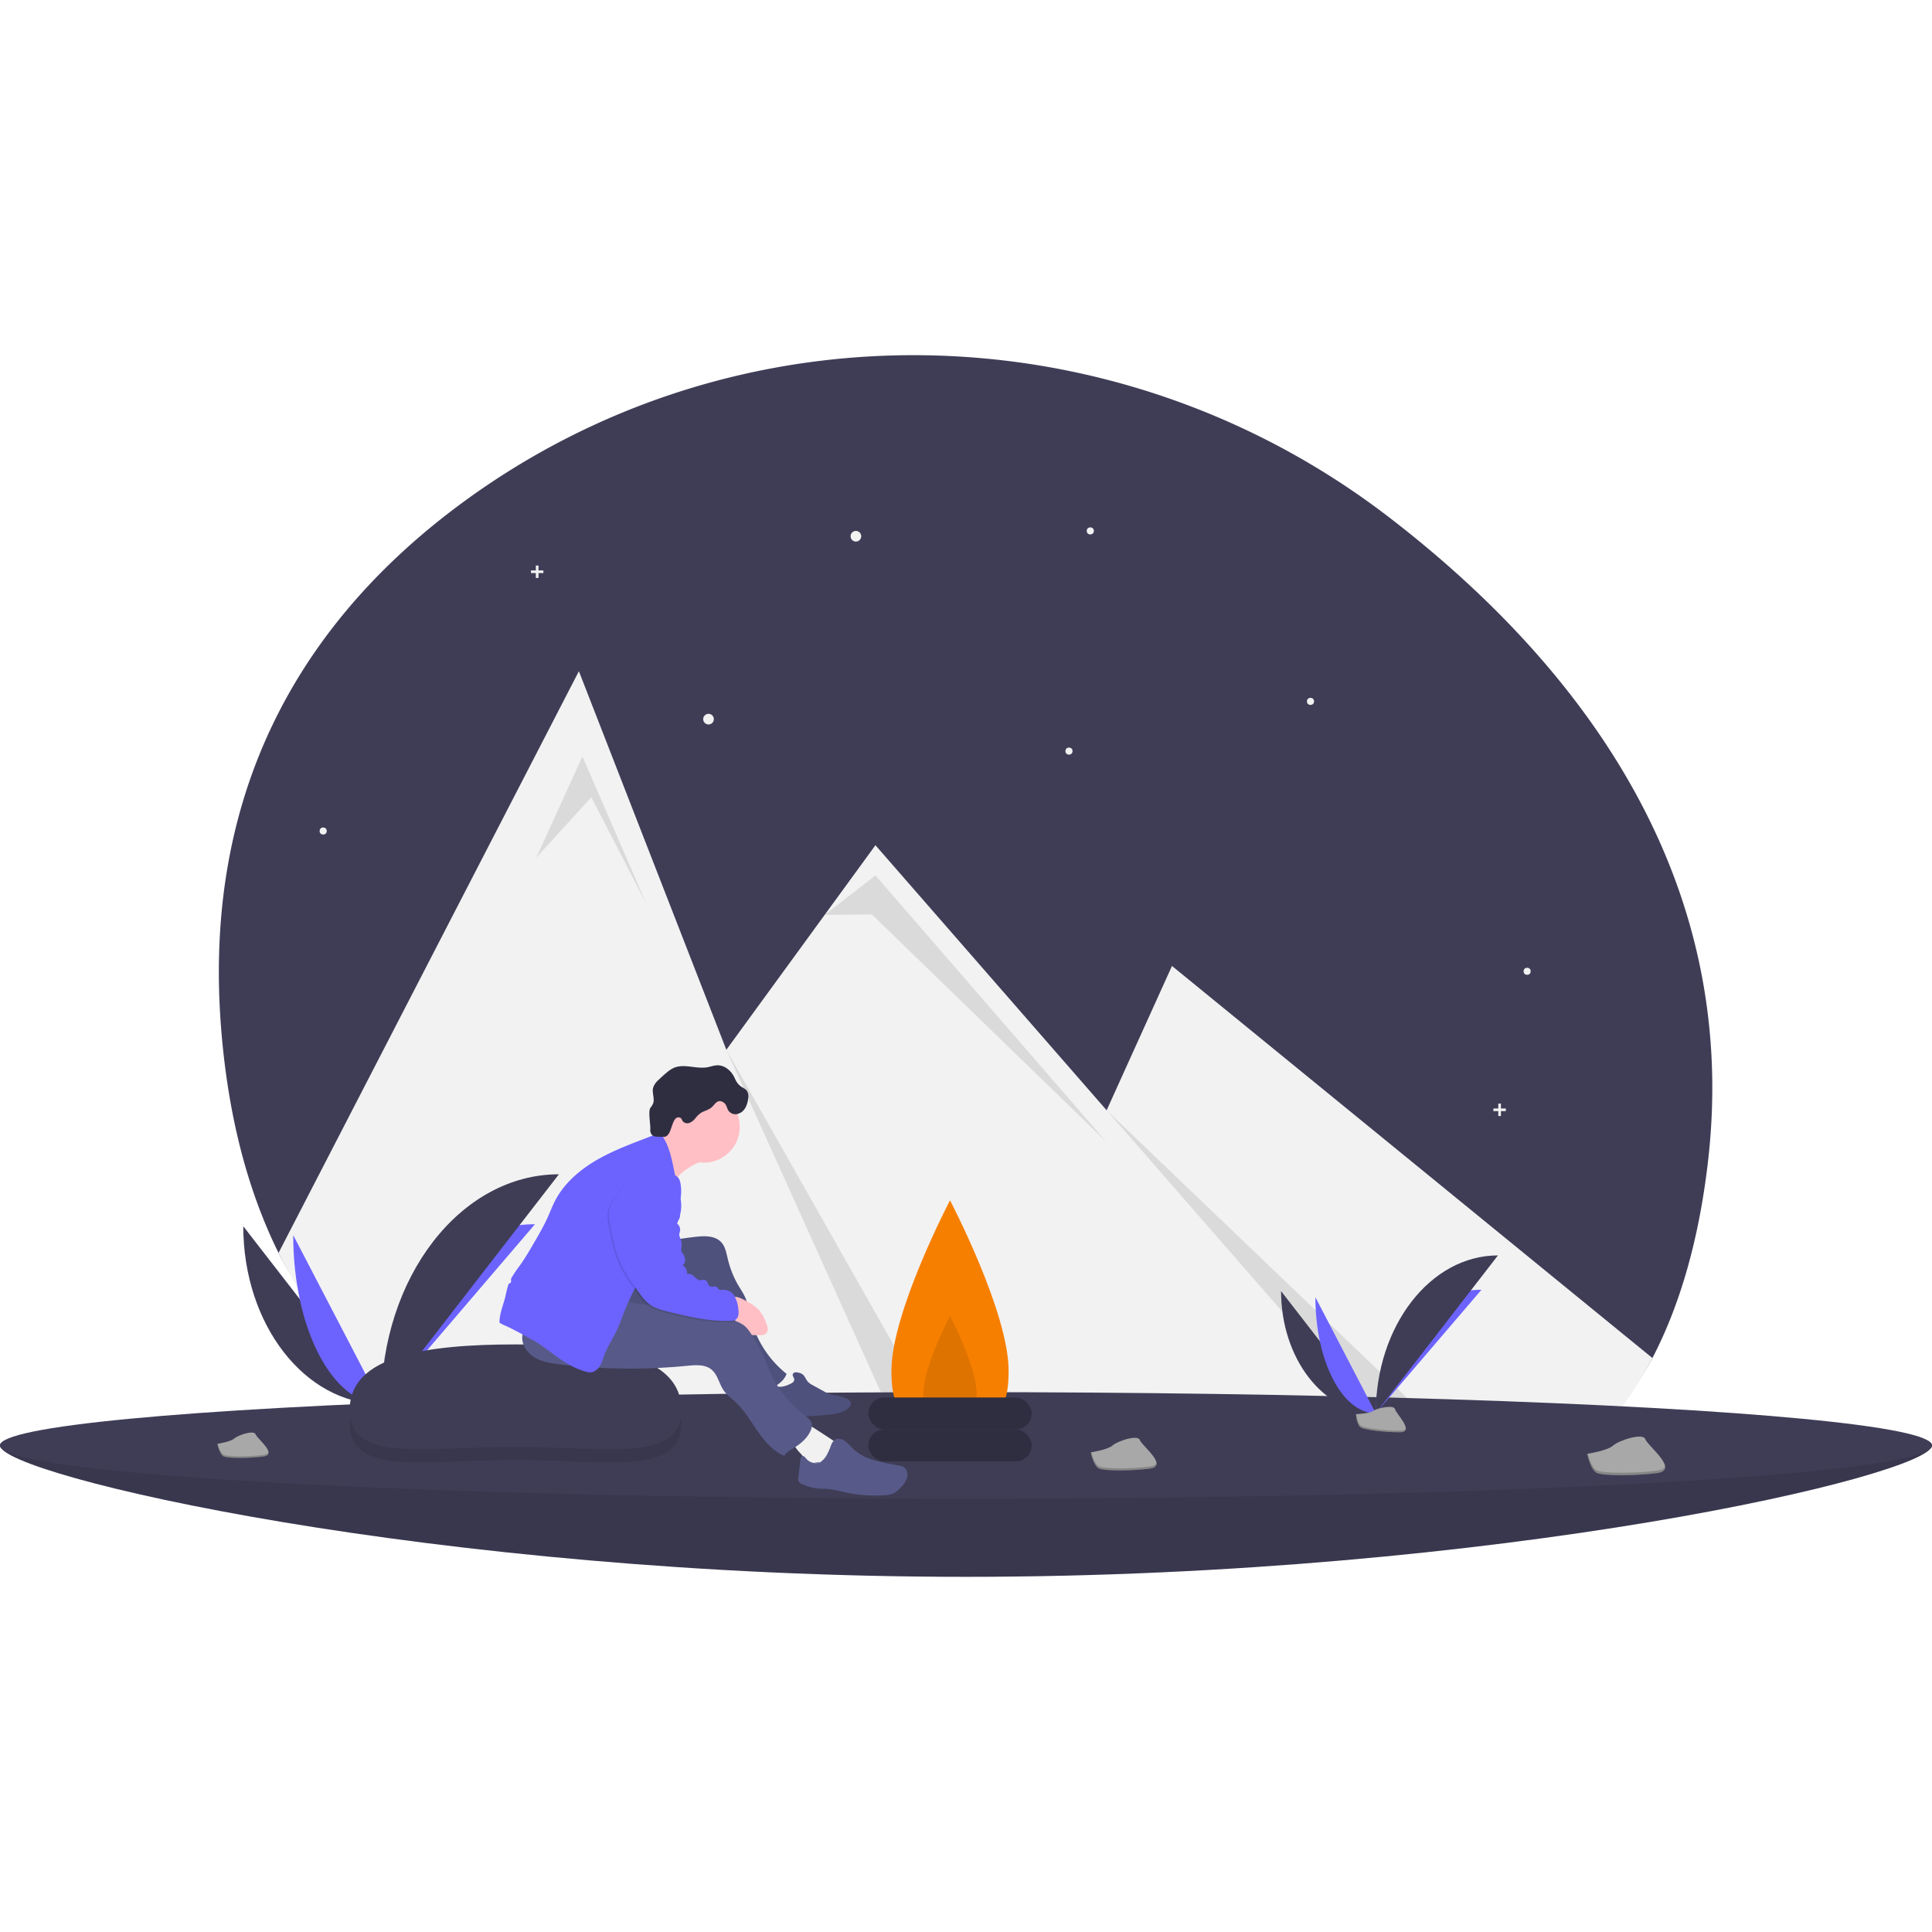 <svg id="SvgjsSvg1001" width="288" height="288" xmlns="http://www.w3.org/2000/svg" version="1.1" xmlns:xlink="http://www.w3.org/1999/xlink" xmlns:svgjs="http://svgjs.com/svgjs"><defs id="SvgjsDefs1002"></defs><g id="SvgjsG1008"><svg xmlns="http://www.w3.org/2000/svg" viewBox="0 0 1088 687.962" width="288" height="288" version="1.1" xmlns:xlink="http://www.w3.org/1999/xlink" xmlns:svgjs="http://svgjs.com/svgjs"><path fill="#3f3d56" d="M1017.81,560.461c-5.27,45.15-16.22,81.4-31.25,110.31-20,38.52-54.21,54.04-84.77,70.28a193.277,193.277,0,0,1-27.46,11.94c-55.61,19.3-117.85,14.18-166.74,3.99a657.296,657.296,0,0,0-104.09-13.16q-14.97-.675-29.97-.67c-15.42.02-293.07,5.29-360.67-131.57-16.69-33.76-28.13-75-32.24-125.27-11.63-142.12,52.29-235.46,134.74-296.47,155.97-115.41,369.76-110.57,523.43,7.88C941.15,276.621,1036.99,396.031,1017.81,560.461Z" transform="translate(-56 -106.019)" style="--darkreader-inline-fill:#323145" class="color3f3d56 svgShape" data-darkreader-inline-fill=""></path><path fill="#f2f2f2" d="M986.56,670.771c-20,38.52-47.21,64.04-77.77,80.28a193.277,193.277,0,0,1-27.46,11.94c-55.61,19.3-117.85,14.18-166.74,3.99a657.296,657.296,0,0,0-104.09-13.16q-14.97-.675-29.97-.67-23.13.03-46.25,1.72c-100.17,7.36-253.82-6.43-321.42-143.29l169.14-327.6,62.95,161.62,20.09,51.59,55.37-75.98,28.59-39.23,130.2,149.27L716,449.981l254.78,207.92,14.21,11.59Z" transform="translate(-56 -106.019)" style="--darkreader-inline-fill:#1f2223" class="colorf2f2f2 svgShape" data-darkreader-inline-fill=""></path><polygon points="302 282.962 328 225.962 364 308.962 333 248.962 302 282.962" opacity=".1"></polygon><path d="M610.5,753.821q-14.97-.675-29.97-.67l-115.49-255.96Z" opacity=".1" transform="translate(-56 -106.019)"></path><polygon points="464.411 315.191 493 292.962 623 442.962 491 314.962 464.411 315.191" opacity=".1"></polygon><path d="M908.79,751.051a193.277,193.277,0,0,1-27.46,11.94L679.2,531.251Z" opacity=".1" transform="translate(-56 -106.019)"></path><circle cx="482" cy="101.962" r="3" fill="#f2f2f2" style="--darkreader-inline-fill:#e0ddd9" class="colorf2f2f2 svgShape" data-darkreader-inline-fill=""></circle><circle cx="399" cy="204.962" r="3" fill="#f2f2f2" style="--darkreader-inline-fill:#e0ddd9" class="colorf2f2f2 svgShape" data-darkreader-inline-fill=""></circle><circle cx="602" cy="222.962" r="2" fill="#f2f2f2" style="--darkreader-inline-fill:#e0ddd9" class="colorf2f2f2 svgShape" data-darkreader-inline-fill=""></circle><circle cx="182" cy="267.962" r="2" fill="#f2f2f2" style="--darkreader-inline-fill:#e0ddd9" class="colorf2f2f2 svgShape" data-darkreader-inline-fill=""></circle><circle cx="614" cy="98.962" r="2" fill="#f2f2f2" style="--darkreader-inline-fill:#e0ddd9" class="colorf2f2f2 svgShape" data-darkreader-inline-fill=""></circle><circle cx="738" cy="194.962" r="2" fill="#f2f2f2" style="--darkreader-inline-fill:#e0ddd9" class="colorf2f2f2 svgShape" data-darkreader-inline-fill=""></circle><circle cx="860" cy="346.962" r="2" fill="#f2f2f2" style="--darkreader-inline-fill:#e0ddd9" class="colorf2f2f2 svgShape" data-darkreader-inline-fill=""></circle><polygon fill="#f2f2f2" points="306 121.222 303.24 121.222 303.24 118.462 301.76 118.462 301.76 121.222 299 121.222 299 122.703 301.76 122.703 301.76 125.462 303.24 125.462 303.24 122.703 306 122.703 306 121.222" style="--darkreader-inline-fill:#e0ddd9" class="colorf2f2f2 svgShape" data-darkreader-inline-fill=""></polygon><polygon fill="#f2f2f2" points="848 424.222 845.24 424.222 845.24 421.462 843.76 421.462 843.76 424.222 841 424.222 841 425.703 843.76 425.703 843.76 428.462 845.24 428.462 845.24 425.703 848 425.703 848 424.222" style="--darkreader-inline-fill:#e0ddd9" class="colorf2f2f2 svgShape" data-darkreader-inline-fill=""></polygon><path fill="#3f3d56" d="M1144,719.981c0,16.569-243.557,74-544,74s-544-57.431-544-74,243.557,14,544,14S1144,703.413,1144,719.981Z" transform="translate(-56 -106.019)" style="--darkreader-inline-fill:#323145" class="color3f3d56 svgShape" data-darkreader-inline-fill=""></path><path d="M1144,719.981c0,16.569-243.557,74-544,74s-544-57.431-544-74,243.557,14,544,14S1144,703.413,1144,719.981Z" opacity=".1" transform="translate(-56 -106.019)"></path><ellipse cx="544" cy="613.962" fill="#3f3d56" rx="544" ry="30" style="--darkreader-inline-fill:#323145" class="color3f3d56 svgShape" data-darkreader-inline-fill=""></ellipse><path fill="#f77f00" d="M624,677.981c0,33.137-14.775,24-33,24s-33,9.137-33-24,33-96,33-96S624,644.844,624,677.981Z" transform="translate(-56 -106.019)" style="--darkreader-inline-fill: #c66600;" class="colorff6584 svgShape" data-darkreader-inline-fill=""></path><path d="M606,690.66c0,15.062-6.716,10.909-15,10.909s-15,4.153-15-10.909,15-43.636,15-43.636S606,675.597,606,690.66Z" opacity=".1" transform="translate(-56 -106.019)"></path><rect width="92" height="18" x="489" y="604.962" fill="#2f2e41" rx="9" style="--darkreader-inline-fill:#c5c0b8" class="color2f2e41 svgShape" data-darkreader-inline-fill=""></rect><rect width="92" height="18" x="489" y="586.962" fill="#2f2e41" rx="9" style="--darkreader-inline-fill:#c5c0b8" class="color2f2e41 svgShape" data-darkreader-inline-fill=""></rect><path fill="#3f3d56" d="M193,596.547c0,55.343,34.719,100.126,77.626,100.126" transform="translate(-56 -106.019)" style="--darkreader-inline-fill:#bab4ab" class="color3f3d56 svgShape" data-darkreader-inline-fill=""></path><path fill="#6c63ff" d="M270.626 696.673c0-55.965 38.745-101.251 86.626-101.251M221.125 601.564c0 52.57 22.14 95.109 49.501 95.109" transform="translate(-56 -106.019)" style="--darkreader-inline-fill: #080091;" class="color6c63ff svgShape" data-darkreader-inline-fill=""></path><path fill="#3f3d56" d="M270.626,696.673c0-71.511,44.783-129.377,100.126-129.377" transform="translate(-56 -106.019)" style="--darkreader-inline-fill:#323145" class="color3f3d56 svgShape" data-darkreader-inline-fill=""></path><path fill="#a8a8a8" d="M254.295,697.379s11.009-.339,14.326-2.702,16.934-5.183,17.757-1.395,16.544,18.845,4.115,18.945-28.879-1.936-32.19-3.953S254.295,697.379,254.295,697.379Z" transform="translate(-56 -106.019)" style="--darkreader-inline-fill:#b1aaa0" class="colora8a8a8 svgShape" data-darkreader-inline-fill=""></path><path d="M290.716,710.909c-12.429.1-28.879-1.936-32.19-3.953-2.522-1.536-3.527-7.048-3.863-9.591-.233.01-.368.014-.368.014s.697,8.879,4.009,10.896,19.761,4.053,32.19,3.953c3.588-.029,4.827-1.305,4.759-3.196C294.755,710.174,293.386,710.887,290.716,710.909Z" opacity=".2" transform="translate(-56 -106.019)"></path><path fill="#3f3d56" d="M777.429,633.081c0,38.029,23.857,68.802,53.341,68.802" transform="translate(-56 -106.019)" style="--darkreader-inline-fill:#bab4ab" class="color3f3d56 svgShape" data-darkreader-inline-fill=""></path><path fill="#6c63ff" d="M830.769 701.882c0-38.456 26.623-69.575 59.525-69.575M796.755 636.528c0 36.124 15.213 65.354 34.014 65.354" transform="translate(-56 -106.019)" style="--darkreader-inline-fill: #5f96ff;" class="color6c63ff svgShape" data-darkreader-inline-fill=""></path><path fill="#3f3d56" d="M830.769,701.882c0-49.139,30.773-88.901,68.802-88.901" transform="translate(-56 -106.019)" style="--darkreader-inline-fill:#bab4ab" class="color3f3d56 svgShape" data-darkreader-inline-fill=""></path><path fill="#a8a8a8" d="M819.548,702.367s7.565-.233,9.844-1.856,11.636-3.562,12.202-.958,11.368,12.949,2.828,13.018-19.844-1.33-22.119-2.716S819.548,702.367,819.548,702.367Z" transform="translate(-56 -106.019)" style="--darkreader-inline-fill:#b1aaa0" class="colora8a8a8 svgShape" data-darkreader-inline-fill=""></path><path d="M844.574,711.664c-8.54.069-19.844-1.33-22.119-2.716-1.733-1.056-2.423-4.843-2.654-6.59-.16.007-.253.01-.253.01s.479,6.101,2.755,7.487,13.579,2.785,22.119,2.716c2.465-.02,3.317-.897,3.27-2.196C847.349,711.159,846.409,711.649,844.574,711.664Z" opacity=".2" transform="translate(-56 -106.019)"></path><path fill="#a8a8a8" d="M949.813,724.718s11.36-1.729,14.5-4.591,16.89-7.488,18.217-3.667,19.494,17.447,6.633,19.107-30.153,1.609-33.835-.065S949.813,724.718,949.813,724.718Z" transform="translate(-56 -106.019)" style="--darkreader-inline-fill:#b1aaa0" class="colora8a8a8 svgShape" data-darkreader-inline-fill=""></path><path d="M989.228,734.173c-12.86,1.659-30.153,1.609-33.835-.065-2.804-1.275-4.535-6.858-5.201-9.45-.24.04-.379.061-.379.061s1.833,9.108,5.516,10.783,20.975,1.725,33.835.065c3.712-.479,4.836-1.956,4.529-3.906C993.319,732.907,991.991,733.817,989.228,734.173Z" opacity=".2" transform="translate(-56 -106.019)"></path><path fill="#a8a8a8" d="M670.26,723.896s9.587-1.459,12.237-3.875,14.255-6.32,15.374-3.095,16.452,14.725,5.598,16.125-25.448,1.358-28.555-.055S670.26,723.896,670.26,723.896Z" transform="translate(-56 -106.019)" style="--darkreader-inline-fill:#b1aaa0" class="colora8a8a8 svgShape" data-darkreader-inline-fill=""></path><path d="M703.524,731.876c-10.853,1.4-25.448,1.358-28.555-.055-2.367-1.076-3.827-5.788-4.39-7.976-.202.033-.32.051-.32.051s1.547,7.687,4.655,9.101,17.702,1.456,28.555.055c3.133-.404,4.081-1.651,3.822-3.296C706.977,730.807,705.856,731.575,703.524,731.876Z" opacity=".2" transform="translate(-56 -106.019)"></path><path fill="#a8a8a8" d="M178.389,719.109s7.463-1.136,9.527-3.016,11.097-4.92,11.969-2.409,12.808,11.463,4.358,12.553-19.811,1.057-22.23-.043S178.389,719.109,178.389,719.109Z" transform="translate(-56 -106.019)" style="--darkreader-inline-fill:#b1aaa0" class="colora8a8a8 svgShape" data-darkreader-inline-fill=""></path><path d="M204.285,725.321c-8.449,1.09-19.811,1.057-22.23-.043-1.842-.838-2.979-4.506-3.417-6.209-.158.026-.249.04-.249.04s1.205,5.984,3.624,7.085,13.781,1.133,22.23.043c2.439-.315,3.177-1.285,2.976-2.566C206.973,724.489,206.101,725.087,204.285,725.321Z" opacity=".2" transform="translate(-56 -106.019)"></path><path d="M439.696,707.337c0,30.22-42.124,20.873-93.7,20.873s-93.074,9.347-93.074-20.873,42.118-36.793,93.694-36.793S439.696,677.117,439.696,707.337Z" opacity=".1" transform="translate(-56 -106.019)"></path><path fill="#3f3d56" d="M439.696,699.897c0,30.22-42.124,20.873-93.7,20.873s-93.074,9.347-93.074-20.873,42.118-36.793,93.694-36.793S439.696,669.676,439.696,699.897Z" transform="translate(-56 -106.019)" style="--darkreader-inline-fill:#323145" class="color3f3d56 svgShape" data-darkreader-inline-fill=""></path><path fill="#ffbfc5" d="M447.726,561.44a45.271,45.271,0,0,0-7.057,4.472,15.173,15.173,0,0,0-4.907,6.644,61.296,61.296,0,0,1-3.038-8.98,147.824,147.824,0,0,0-6.208-16.165,21.483,21.483,0,0,0,9.758-7.482c4.799,4.778,9.734,9.762,12.122,16.099.411,1.092,1.609,2.256,1.886,3.234C450.675,560.643,448.775,560.863,447.726,561.44Z" transform="translate(-56 -106.019)" style="--darkreader-inline-fill:#ff9fa8" class="colorffbfc5 svgShape" data-darkreader-inline-fill=""></path><path fill="#f1f1f1" d="M492.892,677.926a44.367,44.367,0,0,1,14.418,7.715,1.505,1.505,0,0,1,.655.887c.109.831-1,1.169-1.805,1.401-2.367.681-3.879,2.905-5.622,4.645s-4.543,3.105-6.577,1.716a6.365,6.365,0,0,1-1.381-1.455l-8.59-11.212a52.072,52.072,0,0,1,9.145-4.014" transform="translate(-56 -106.019)" style="--darkreader-inline-fill:#dfdcd8" class="colorf1f1f1 svgShape" data-darkreader-inline-fill=""></path><path fill="#575a89" d="M508.333,680.259c1.137,1.16,1.631,2.829,2.747,4.01a10.028,10.028,0,0,0,2.542,1.764l6.572,3.617a18.995,18.995,0,0,0,3.176,1.5,29.111,29.111,0,0,0,3.772.787,27.325,27.325,0,0,1,5.318,1.569c1.289.528,2.725,1.438,2.719,2.83a3.076,3.076,0,0,1-.788,1.829c-2.591,3.264-7.178,3.987-11.322,4.426-8.972.949-18.152,1.66-26.923-.455a11.484,11.484,0,0,1-4.732-2.048c-2.646-2.193-3.173-6.188-2.185-9.479a5.125,5.125,0,0,1,2.09-3.108c1.389-.796,3.12-.426,4.716-.55a14.847,14.847,0,0,0,4.863-1.549c1.003-.452,2.157-1.035,2.372-2.228.199-1.106-1.101-2.215-.827-3.203C503.048,677.782,507.285,679.19,508.333,680.259Z" transform="translate(-56 -106.019)" style="--darkreader-inline-fill:#a1998d" class="color575a89 svgShape" data-darkreader-inline-fill=""></path><path d="M508.333,680.259c1.137,1.16,1.631,2.829,2.747,4.01a10.028,10.028,0,0,0,2.542,1.764l6.572,3.617a18.995,18.995,0,0,0,3.176,1.5,29.111,29.111,0,0,0,3.772.787,27.325,27.325,0,0,1,5.318,1.569c1.289.528,2.725,1.438,2.719,2.83a3.076,3.076,0,0,1-.788,1.829c-2.591,3.264-7.178,3.987-11.322,4.426-8.972.949-18.152,1.66-26.923-.455a11.484,11.484,0,0,1-4.732-2.048c-2.646-2.193-3.173-6.188-2.185-9.479a5.125,5.125,0,0,1,2.09-3.108c1.389-.796,3.12-.426,4.716-.55a14.847,14.847,0,0,0,4.863-1.549c1.003-.452,2.157-1.035,2.372-2.228.199-1.106-1.101-2.215-.827-3.203C503.048,677.782,507.285,679.19,508.333,680.259Z" opacity=".1" transform="translate(-56 -106.019)"></path><path fill="#f1f1f1" d="M523.581,716.157q1.381.909,2.76,1.822a4.942,4.942,0,0,1,2.006,1.979c.598,1.407-.211,2.999-1.111,4.234a24.353,24.353,0,0,1-10.64,8.246,15.949,15.949,0,0,1-4.621,1.152,1.967,1.967,0,0,1-1.074-.136c-.841-.444-.721-1.648-.731-2.599-.029-2.761-2.115-5.004-3.989-7.032s-3.785-4.526-3.356-7.254a9.016,9.016,0,0,1,2.379-4.245,17.644,17.644,0,0,1,3.618-3.413c1.95-1.276,2.637-.589,4.472.58Q518.462,712.787,523.581,716.157Z" transform="translate(-56 -106.019)" style="--darkreader-inline-fill:#dfdcd8" class="colorf1f1f1 svgShape" data-darkreader-inline-fill=""></path><path fill="#575a89" d="M514.609 729.609a4.93 4.93 0 004.349-.981 11.071 11.071 0 002.824-3.63 30.472 30.472 0 001.748-3.849c.577-1.548 1.113-3.26 2.472-4.199 1.649-1.138 3.971-.693 5.647.406a29.624 29.624 0 014.33 4.147 29.264 29.264 0 0012.295 6.841 133.696 133.696 0 0013.891 2.969 7.905 7.905 0 012.673.861c1.881 1.147 2.508 3.709 1.985 5.849a13.025 13.025 0 01-3.461 5.544 13.857 13.857 0 01-4.6 3.562 14.612 14.612 0 01-4.661.883 79.204 79.204 0 01-22.979-1.799 63.028 63.028 0 00-8.424-1.682c-1.733-.153-3.478-.104-5.214-.222a27.299 27.299 0 01-9.944-2.623 3.52 3.52 0 01-1.813-1.504 3.746 3.746 0 01-.134-1.992l1.151-10.081c.1-.878.392-1.968 1.265-2.105.83-.13 1.434.72 1.956 1.378a7.122 7.122 0 008.53 1.865M447.866 602.504c5.058-.57 10.924-.665 14.344 3.104 2.097 2.312 2.734 5.55 3.46 8.586a55.818 55.818 0 005.48 14.596c1.609 2.84 3.559 5.506 4.793 8.528 1.265 3.097 1.73 6.449 2.47 9.712a58.646 58.646 0 0020.536 32.665c-1.824 4.963-7.102 7.797-12.235 9.065a5.263 5.263 0 01-6.286-1.713 84.492 84.492 0 01-6.698-8.205c-7.399-9.88-14.911-19.969-18.941-31.637-1.414-4.094-2.829-8.873-6.808-10.584-2.269-.976-4.864-.671-7.3-.258a99.297 99.297 0 00-16.013 4.112c-5.559 1.934-11.924 4.314-17.012 1.355-3.045-1.771-4.857-5.171-5.525-8.629a37.244 37.244 0 01-.014-10.528 10.833 10.833 0 011.111-4.552 9.847 9.847 0 012.659-2.691 54.935 54.935 0 0114.979-8.07c5.141-1.812 10.667-2.427 16.03-3.322Q442.359 603.125 447.866 602.504z" transform="translate(-56 -106.019)" style="--darkreader-inline-fill: #46486e;" class="color575a89 svgShape" data-darkreader-inline-fill=""></path><path d="M447.866,602.504c5.058-.57,10.924-.665,14.344,3.104,2.097,2.312,2.734,5.55,3.46,8.586a55.818,55.818,0,0,0,5.48,14.596c1.609,2.84,3.559,5.506,4.793,8.528,1.265,3.097,1.73,6.449,2.47,9.712a58.646,58.646,0,0,0,20.536,32.665c-1.824,4.963-7.102,7.797-12.235,9.065a5.263,5.263,0,0,1-6.286-1.713,84.492,84.492,0,0,1-6.698-8.205c-7.399-9.88-14.911-19.969-18.941-31.637-1.414-4.094-2.829-8.873-6.808-10.584-2.269-.976-4.864-.671-7.3-.258a99.297,99.297,0,0,0-16.013,4.112c-5.559,1.934-11.924,4.314-17.012,1.355-3.045-1.771-4.857-5.171-5.525-8.629a37.244,37.244,0,0,1-.014-10.528,10.833,10.833,0,0,1,1.111-4.552,9.847,9.847,0,0,1,2.659-2.691,54.935,54.935,0,0,1,14.979-8.07c5.141-1.812,10.667-2.427,16.03-3.322Q442.359,603.125,447.866,602.504Z" opacity=".1" transform="translate(-56 -106.019)"></path><path fill="#ffbfc5" d="M476.82,638.977a26.181,26.181,0,0,1,6.391,4.54,23.099,23.099,0,0,1,4.363,7.827,9.482,9.482,0,0,1,.755,3.017,3.446,3.446,0,0,1-1.119,2.799,4.995,4.995,0,0,1-3.156.771q-2.2.018-4.398-.115a7.408,7.408,0,0,1-2.604-.494,7.277,7.277,0,0,1-2.029-1.536,28.459,28.459,0,0,1-6.227-8.409c-1.062-2.341-2.81-7.737-1.138-10.173C469.379,634.694,475,637.944,476.82,638.977Z" transform="translate(-56 -106.019)" style="--darkreader-inline-fill:#ff9fa8" class="colorffbfc5 svgShape" data-darkreader-inline-fill=""></path><path fill="#575a89" d="M405.907,638.142c7.48,2.396,15.443,2.67,23.263,3.401a194.275,194.275,0,0,1,38.783,7.666,20.627,20.627,0,0,1,7.312,3.405,21.751,21.751,0,0,1,4.242,5.396,91.631,91.631,0,0,1,5.573,9.745c1.421,3.036,2.504,6.218,3.825,9.298a65.368,65.368,0,0,0,20.39,26.117c1.631,1.241,3.448,2.591,3.867,4.597a6.408,6.408,0,0,1-.604,3.778c-1.929,4.491-5.932,7.759-10.132,10.259-1.806,1.075-3.793,2.167-4.681,4.072-6.384-2.636-11.129-8.255-15.08-13.92s-7.454-11.754-12.517-16.452c-2.23-2.07-4.764-3.872-6.518-6.358-2.677-3.795-3.401-8.986-7.005-11.915-3.63-2.95-8.837-2.548-13.492-2.092a331.089,331.089,0,0,1-71.653-.775c-4.945-.593-10.026-1.348-14.309-3.889s-7.619-7.308-7.012-12.251c.568-4.627,4.422-8.296,8.718-10.107s9.044-2.136,13.677-2.658A144.216,144.216,0,0,0,405.907,638.142Z" transform="translate(-56 -106.019)" style="--darkreader-inline-fill:#46486e" class="color575a89 svgShape" data-darkreader-inline-fill=""></path><path fill="#6c63ff" d="M337.511,647.749c.587-3.923,2.111-7.639,3.067-11.489a70.376,70.376,0,0,1,1.817-7.177c.024-.066.052-.131.076-.198a1.667,1.667,0,0,0,1.225-.701,2.058,2.058,0,0,0,.104-1.078,7.28,7.28,0,0,1,.034-1.151,82.132,82.132,0,0,1,5.121-7.591c3.239-4.589,6.045-9.466,8.845-14.336,2.296-3.992,4.596-7.991,6.496-12.185,1.425-3.145,2.624-6.395,4.199-9.468,5.608-10.937,15.688-18.992,26.531-24.781,10.4-5.553,21.643-9.296,32.578-13.711a6.518,6.518,0,0,1,.763.9c5.908,8.075,6.545,18.689,8.976,28.395.982,3.919,2.294,7.824,2.291,11.864-.004,5.963-2.854,11.511-5.686,16.759a91.306,91.306,0,0,1-8.93,14.252c-1.673,2.071-3.516,4-5.198,6.063-6.893,8.452-10.873,18.844-14.742,29.041-2.24,5.904-5.902,11.14-8.364,16.955-.946,2.234-1.493,4.644-2.681,6.759s-3.257,3.977-5.684,3.988a8.319,8.319,0,0,1-2.097-.328c-8.784-2.26-16.141-8.071-23.441-13.455-1.303-.961-2.614-1.913-3.981-2.78-1.38-.875-2.815-1.661-4.248-2.447q-1.629-.893-3.258-1.785c-3.559-1.95-7.124-3.903-10.832-5.553a19.508,19.508,0,0,1-3.2-1.643A19.543,19.543,0,0,1,337.511,647.749Z" transform="translate(-56 -106.019)" style="--darkreader-inline-fill: #080091;" class="color6c63ff svgShape" data-darkreader-inline-fill=""></path><circle cx="396.359" cy="434.511" r="20.24" fill="#ffbfc5" style="--darkreader-inline-fill:#ff9fa8" class="colorffbfc5 svgShape" data-darkreader-inline-fill=""></circle><path fill="#2f2e41" d="M465.974,531.06a4.796,4.796,0,0,0,4.984,2.343,6.985,6.985,0,0,0,4.652-3.318,13.203,13.203,0,0,0,1.724-5.583,5.847,5.847,0,0,0-.844-4.413,9.874,9.874,0,0,0-2.567-1.795,9.84,9.84,0,0,1-3.197-3.237c-.567-.935-.973-1.958-1.482-2.926-1.841-3.497-5.422-6.34-9.372-6.211-1.897.062-3.705.783-5.575,1.111-6.275,1.1-13.095-2.22-18.916.37a17.627,17.627,0,0,0-3.958,2.639q-2.458,2.027-4.725,4.272a9.78,9.78,0,0,0-2.88,4.192c-.791,2.969,1.09,6.287-.107,9.118a13.74,13.74,0,0,1-1.459,2.292c-1.321,1.937.114,9.498-.032,11.837a4.389,4.389,0,0,0,.81,3.243c.955,1.064,2.561,1.157,3.99,1.174l2.628.032a3.433,3.433,0,0,0,1.166-.12,3.544,3.544,0,0,0,1.322-1.019c2.185-2.303,2.659-9.833,5.833-9.805a2.326,2.326,0,0,1,1.369.355c.575.422.745,1.196,1.152,1.782a3.358,3.358,0,0,0,3.899.91,8.737,8.737,0,0,0,3.32-2.682,13.092,13.092,0,0,1,3.104-2.965c1.691-.987,3.603-1.416,5.249-2.531,1.376-.932,2.159-2.284,3.394-3.313a2.955,2.955,0,0,1,3.598-.202C465,527.624,465.086,529.29,465.974,531.06Z" transform="translate(-56 -106.019)" style="--darkreader-inline-fill:#c5c0b8" class="color2f2e41 svgShape" data-darkreader-inline-fill=""></path><path d="M419.21,566.72a32.236,32.236,0,0,1,14.103,1.133,7.465,7.465,0,0,1,3.93,2.332,7.134,7.134,0,0,1,1.12,2.944,23.793,23.793,0,0,1-1.707,14.336,1.884,1.884,0,0,0-.236,1.533,2.692,2.692,0,0,0,.788.78,2.786,2.786,0,0,1-.169,4.167c-.377.276-.873.515-.947.977-.08.503.392.897.76,1.25a4.493,4.493,0,0,1,1.255,4.13,9.049,9.049,0,0,0-.406,1.83,5.864,5.864,0,0,0,.66,2.176,9.515,9.515,0,0,1,.61,4.81,5.269,5.269,0,0,0-.056,2.353,5.337,5.337,0,0,0,.894,1.413c1.455,1.962,1.774,5.244-.336,6.475a4.875,4.875,0,0,1,2.6,5.03c1.26-.673,2.788.187,3.837,1.156s2.122,2.154,3.549,2.225c.995.05,2.043-.466,2.95-.057,1.38.623,1.333,2.861,2.69,3.532,1.191.588,2.849-.372,3.863.485.353.298.533.76.874,1.072.77.705,1.973.405,3.016.364a7.102,7.102,0,0,1,6.022,3.677,18.024,18.024,0,0,1,2.065,7.052,9.474,9.474,0,0,1-.078,4.053,3.481,3.481,0,0,1-2.855,2.573c-12.421.804-24.678-2.174-36.772-5.119-3.552-.865-7.165-1.877-10.128-4.02-2.692-1.947-4.671-4.7-6.601-7.403-3.559-4.984-7.141-10.007-9.689-15.577-3.278-7.169-4.74-15.011-6.174-22.762a21.13,21.13,0,0,1-.52-6.35,17.906,17.906,0,0,1,2.796-6.962,74.348,74.348,0,0,1,5.659-7.978A20.695,20.695,0,0,1,419.21,566.72Z" opacity=".1" transform="translate(-56 -106.019)"></path><path fill="#6c63ff" d="M420.029,565.901a32.237,32.237,0,0,1,14.103,1.133,7.465,7.465,0,0,1,3.93,2.332,7.134,7.134,0,0,1,1.12,2.944,23.793,23.793,0,0,1-1.707,14.336,1.884,1.884,0,0,0-.236,1.533,2.692,2.692,0,0,0,.788.78,2.786,2.786,0,0,1-.169,4.167c-.377.276-.873.515-.947.977-.08.503.392.897.76,1.25a4.493,4.493,0,0,1,1.255,4.13,9.049,9.049,0,0,0-.406,1.83,5.864,5.864,0,0,0,.66,2.176,9.515,9.515,0,0,1,.61,4.81,5.269,5.269,0,0,0-.056,2.353,5.336,5.336,0,0,0,.894,1.413c1.455,1.962,1.774,5.244-.336,6.475a4.875,4.875,0,0,1,2.6,5.03c1.26-.673,2.788.187,3.837,1.156s2.122,2.154,3.549,2.225c.995.05,2.043-.466,2.95-.057,1.38.623,1.333,2.861,2.69,3.532,1.191.588,2.849-.372,3.863.485.353.298.533.76.874,1.072.77.705,1.973.405,3.016.364a7.102,7.102,0,0,1,6.022,3.677,18.024,18.024,0,0,1,2.065,7.052,9.474,9.474,0,0,1-.078,4.053,3.481,3.481,0,0,1-2.855,2.573c-12.421.804-24.678-2.174-36.772-5.119-3.552-.865-7.165-1.877-10.128-4.02-2.692-1.947-4.671-4.7-6.601-7.403-3.559-4.984-7.141-10.007-9.689-15.577-3.278-7.169-4.74-15.011-6.174-22.762a21.129,21.129,0,0,1-.52-6.35,17.906,17.906,0,0,1,2.796-6.962,74.348,74.348,0,0,1,5.659-7.978A20.695,20.695,0,0,1,420.029,565.901Z" transform="translate(-56 -106.019)" style="--darkreader-inline-fill: #5f96ff;" class="color6c63ff svgShape" data-darkreader-inline-fill=""></path></svg></g></svg>